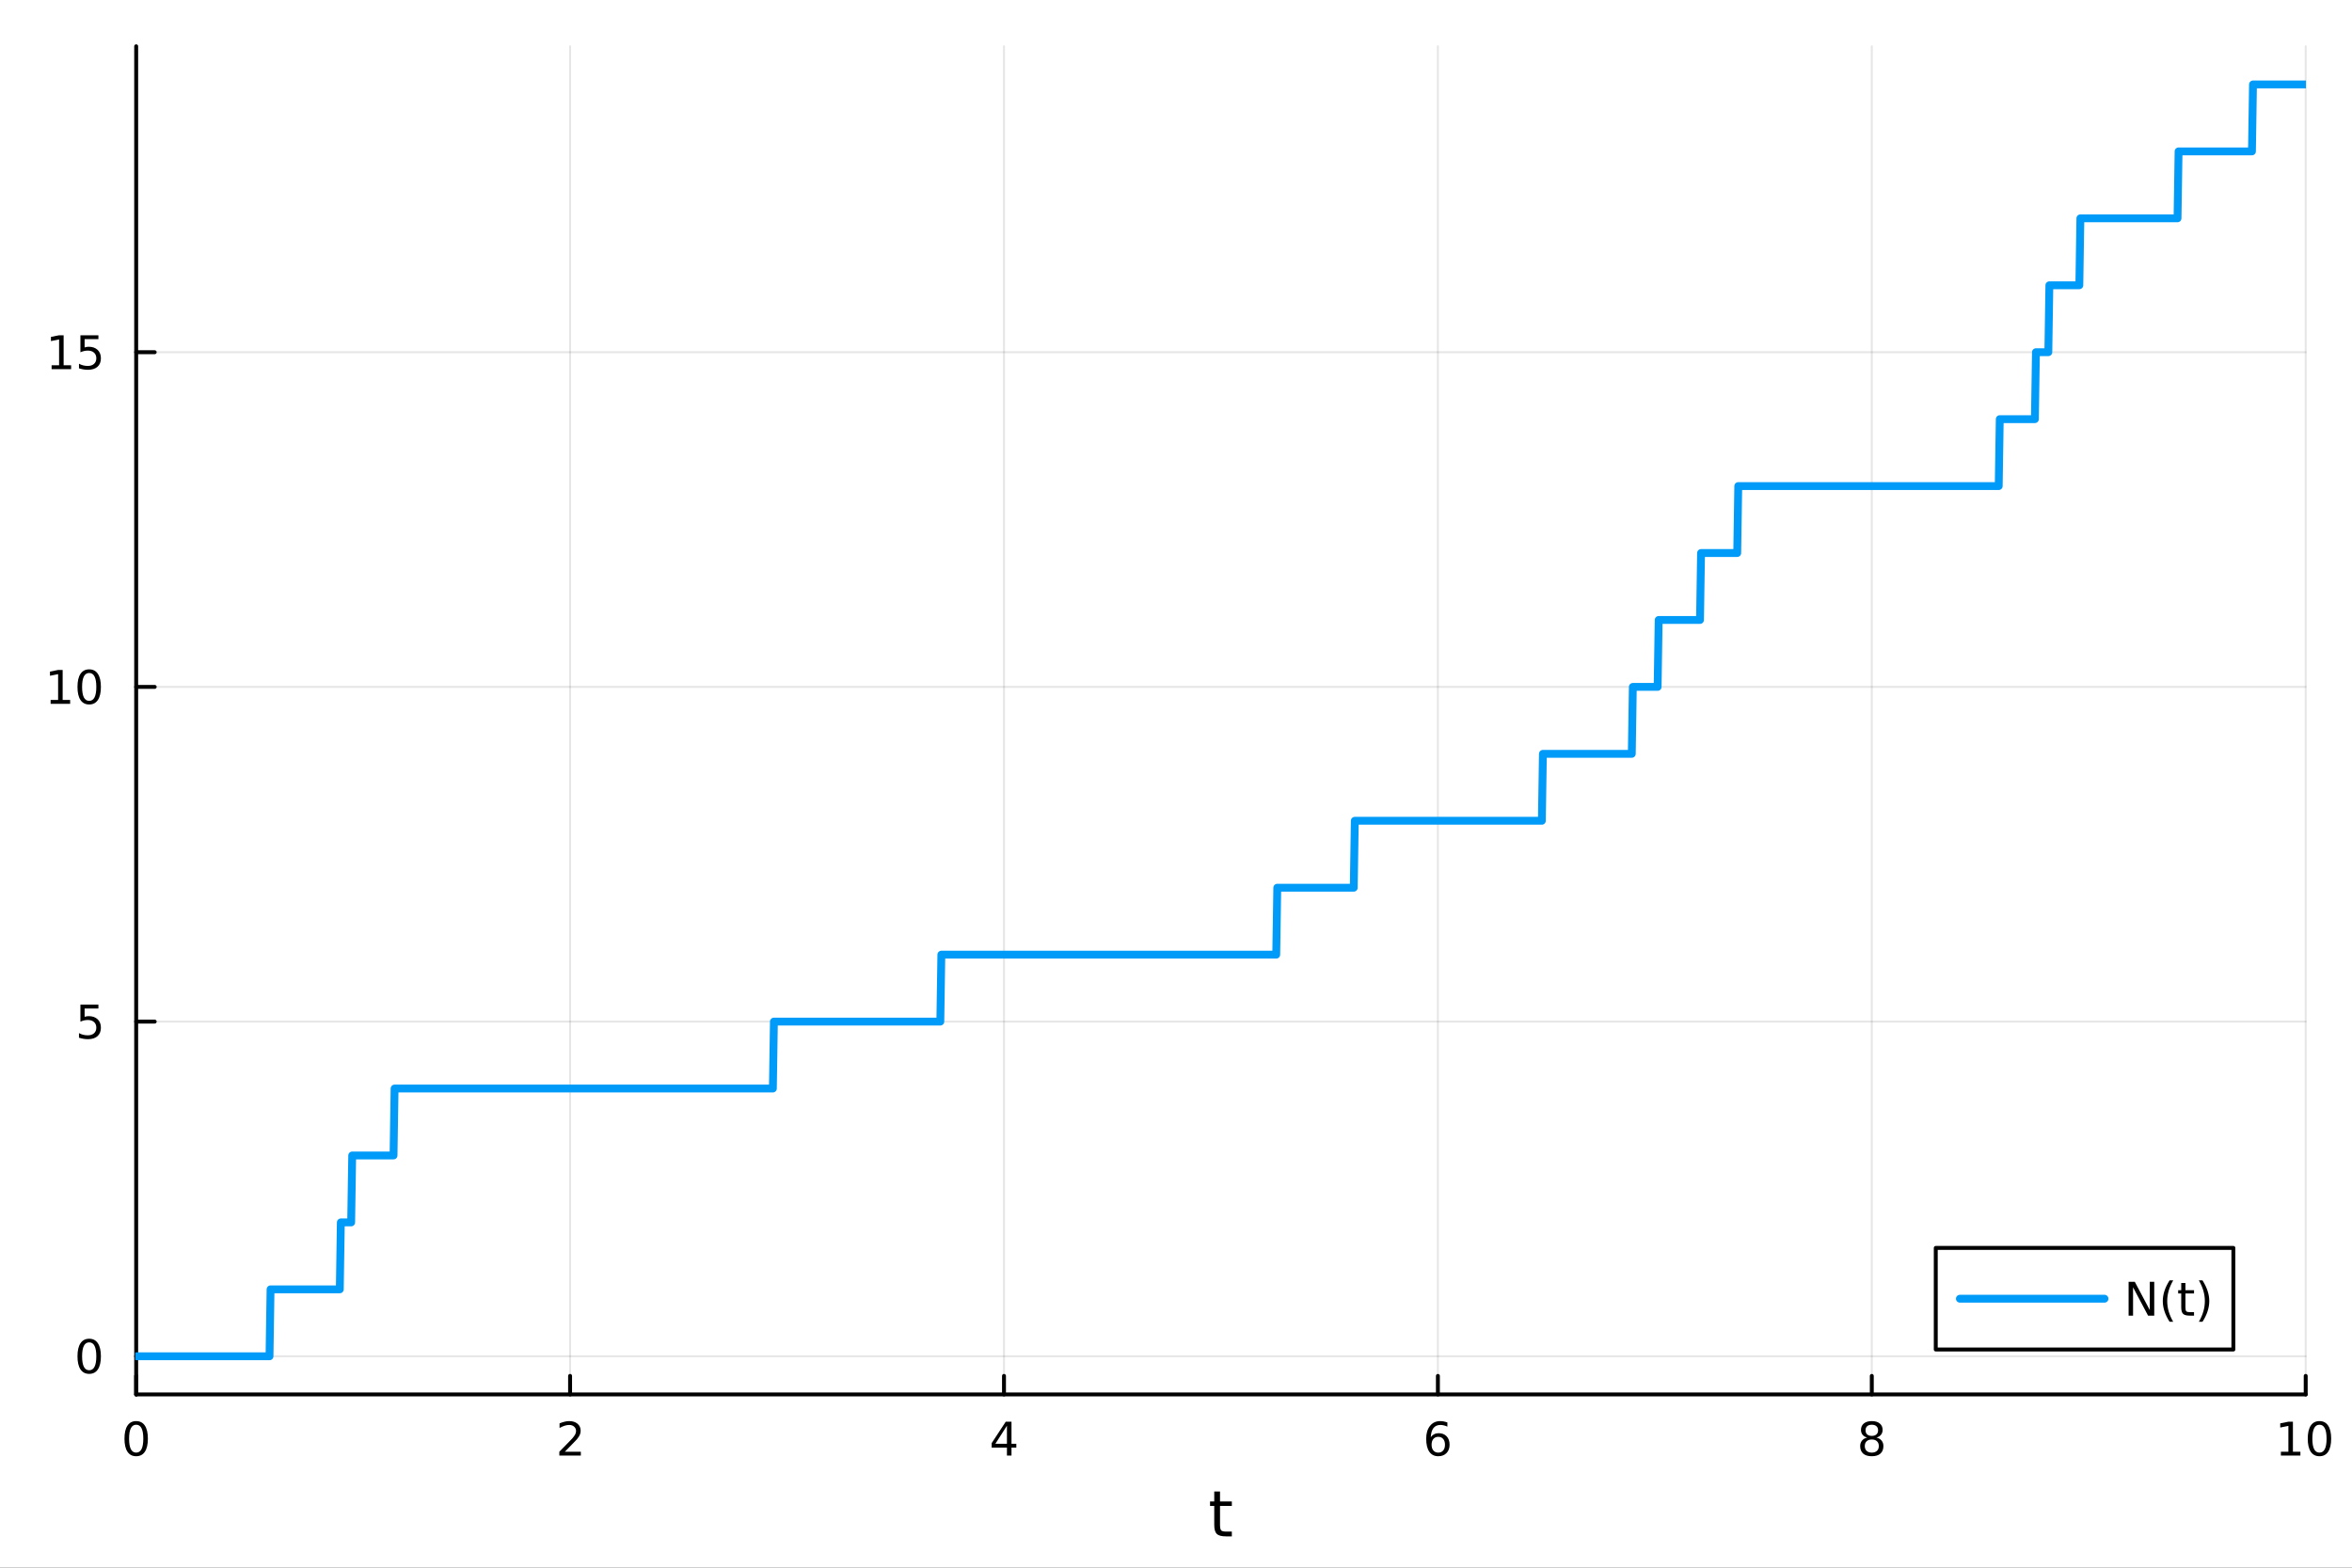 <?xml version="1.0" encoding="utf-8"?>
<svg xmlns="http://www.w3.org/2000/svg" xmlns:xlink="http://www.w3.org/1999/xlink" width="600" height="400" viewBox="0 0 2400 1600">
<rect x="0" y="0" width="2400" height="1600" fill="#333333" stroke="none"/>
<defs>
  <clipPath id="clip650">
    <rect x="0" y="0" width="2400" height="1600"/>
  </clipPath>
</defs>
<path clip-path="url(#clip650)" d="M0 1600 L2400 1600 L2400 0 L0 0  Z" fill="#ffffff" fill-rule="evenodd" fill-opacity="1"/>
<defs>
  <clipPath id="clip651">
    <rect x="480" y="0" width="1681" height="1600"/>
  </clipPath>
</defs>
<path clip-path="url(#clip650)" d="M138.959 1423.18 L2352.76 1423.18 L2352.76 47.244 L138.959 47.244  Z" fill="#ffffff" fill-rule="evenodd" fill-opacity="1"/>
<defs>
  <clipPath id="clip652">
    <rect x="138" y="47" width="2215" height="1377"/>
  </clipPath>
</defs>
<polyline clip-path="url(#clip652)" style="stroke:#000000; stroke-linecap:round; stroke-linejoin:round; stroke-width:2; stroke-opacity:0.1; fill:none" points="138.959,1423.18 138.959,47.244 "/>
<polyline clip-path="url(#clip652)" style="stroke:#000000; stroke-linecap:round; stroke-linejoin:round; stroke-width:2; stroke-opacity:0.1; fill:none" points="581.719,1423.18 581.719,47.244 "/>
<polyline clip-path="url(#clip652)" style="stroke:#000000; stroke-linecap:round; stroke-linejoin:round; stroke-width:2; stroke-opacity:0.1; fill:none" points="1024.48,1423.18 1024.48,47.244 "/>
<polyline clip-path="url(#clip652)" style="stroke:#000000; stroke-linecap:round; stroke-linejoin:round; stroke-width:2; stroke-opacity:0.1; fill:none" points="1467.24,1423.18 1467.24,47.244 "/>
<polyline clip-path="url(#clip652)" style="stroke:#000000; stroke-linecap:round; stroke-linejoin:round; stroke-width:2; stroke-opacity:0.1; fill:none" points="1910,1423.18 1910,47.244 "/>
<polyline clip-path="url(#clip652)" style="stroke:#000000; stroke-linecap:round; stroke-linejoin:round; stroke-width:2; stroke-opacity:0.1; fill:none" points="2352.76,1423.18 2352.76,47.244 "/>
<polyline clip-path="url(#clip652)" style="stroke:#000000; stroke-linecap:round; stroke-linejoin:round; stroke-width:2; stroke-opacity:0.1; fill:none" points="138.959,1384.24 2352.76,1384.24 "/>
<polyline clip-path="url(#clip652)" style="stroke:#000000; stroke-linecap:round; stroke-linejoin:round; stroke-width:2; stroke-opacity:0.1; fill:none" points="138.959,1042.65 2352.76,1042.65 "/>
<polyline clip-path="url(#clip652)" style="stroke:#000000; stroke-linecap:round; stroke-linejoin:round; stroke-width:2; stroke-opacity:0.1; fill:none" points="138.959,701.053 2352.76,701.053 "/>
<polyline clip-path="url(#clip652)" style="stroke:#000000; stroke-linecap:round; stroke-linejoin:round; stroke-width:2; stroke-opacity:0.1; fill:none" points="138.959,359.46 2352.76,359.46 "/>
<polyline clip-path="url(#clip650)" style="stroke:#000000; stroke-linecap:round; stroke-linejoin:round; stroke-width:4; stroke-opacity:1; fill:none" points="138.959,1423.18 2352.76,1423.18 "/>
<polyline clip-path="url(#clip650)" style="stroke:#000000; stroke-linecap:round; stroke-linejoin:round; stroke-width:4; stroke-opacity:1; fill:none" points="138.959,1423.18 138.959,1404.28 "/>
<polyline clip-path="url(#clip650)" style="stroke:#000000; stroke-linecap:round; stroke-linejoin:round; stroke-width:4; stroke-opacity:1; fill:none" points="581.719,1423.18 581.719,1404.28 "/>
<polyline clip-path="url(#clip650)" style="stroke:#000000; stroke-linecap:round; stroke-linejoin:round; stroke-width:4; stroke-opacity:1; fill:none" points="1024.48,1423.18 1024.48,1404.28 "/>
<polyline clip-path="url(#clip650)" style="stroke:#000000; stroke-linecap:round; stroke-linejoin:round; stroke-width:4; stroke-opacity:1; fill:none" points="1467.24,1423.18 1467.24,1404.28 "/>
<polyline clip-path="url(#clip650)" style="stroke:#000000; stroke-linecap:round; stroke-linejoin:round; stroke-width:4; stroke-opacity:1; fill:none" points="1910,1423.18 1910,1404.28 "/>
<polyline clip-path="url(#clip650)" style="stroke:#000000; stroke-linecap:round; stroke-linejoin:round; stroke-width:4; stroke-opacity:1; fill:none" points="2352.76,1423.18 2352.76,1404.28 "/>
<path clip-path="url(#clip650)" d="M138.959 1454.1 Q135.348 1454.1 133.52 1457.66 Q131.714 1461.2 131.714 1468.33 Q131.714 1475.44 133.52 1479.01 Q135.348 1482.55 138.959 1482.55 Q142.594 1482.55 144.399 1479.01 Q146.228 1475.44 146.228 1468.33 Q146.228 1461.2 144.399 1457.66 Q142.594 1454.1 138.959 1454.1 M138.959 1450.39 Q144.77 1450.39 147.825 1455 Q150.904 1459.58 150.904 1468.33 Q150.904 1477.06 147.825 1481.67 Q144.77 1486.25 138.959 1486.25 Q133.149 1486.25 130.071 1481.67 Q127.015 1477.06 127.015 1468.33 Q127.015 1459.58 130.071 1455 Q133.149 1450.39 138.959 1450.39 Z" fill="#000000" fill-rule="nonzero" fill-opacity="1" /><path clip-path="url(#clip650)" d="M576.372 1481.64 L592.691 1481.64 L592.691 1485.58 L570.747 1485.58 L570.747 1481.64 Q573.409 1478.89 577.992 1474.26 Q582.598 1469.61 583.779 1468.27 Q586.024 1465.74 586.904 1464.01 Q587.807 1462.25 587.807 1460.56 Q587.807 1457.8 585.862 1456.07 Q583.941 1454.33 580.839 1454.33 Q578.64 1454.33 576.186 1455.09 Q573.756 1455.86 570.978 1457.41 L570.978 1452.69 Q573.802 1451.55 576.256 1450.97 Q578.709 1450.39 580.747 1450.39 Q586.117 1450.39 589.311 1453.08 Q592.506 1455.77 592.506 1460.26 Q592.506 1462.39 591.696 1464.31 Q590.908 1466.2 588.802 1468.8 Q588.223 1469.47 585.121 1472.69 Q582.02 1475.88 576.372 1481.64 Z" fill="#000000" fill-rule="nonzero" fill-opacity="1" /><path clip-path="url(#clip650)" d="M1027.49 1455.09 L1015.68 1473.54 L1027.49 1473.54 L1027.49 1455.09 M1026.26 1451.02 L1032.14 1451.02 L1032.14 1473.54 L1037.07 1473.54 L1037.07 1477.43 L1032.14 1477.43 L1032.14 1485.58 L1027.49 1485.58 L1027.49 1477.43 L1011.89 1477.43 L1011.89 1472.92 L1026.26 1451.02 Z" fill="#000000" fill-rule="nonzero" fill-opacity="1" /><path clip-path="url(#clip650)" d="M1467.64 1466.44 Q1464.49 1466.44 1462.64 1468.59 Q1460.81 1470.74 1460.81 1474.49 Q1460.81 1478.22 1462.64 1480.39 Q1464.49 1482.55 1467.64 1482.55 Q1470.79 1482.55 1472.62 1480.39 Q1474.47 1478.22 1474.47 1474.49 Q1474.47 1470.74 1472.62 1468.59 Q1470.79 1466.44 1467.64 1466.44 M1476.92 1451.78 L1476.92 1456.04 Q1475.17 1455.21 1473.36 1454.77 Q1471.58 1454.33 1469.82 1454.33 Q1465.19 1454.33 1462.74 1457.45 Q1460.3 1460.58 1459.96 1466.9 Q1461.32 1464.89 1463.38 1463.82 Q1465.44 1462.73 1467.92 1462.73 Q1473.13 1462.73 1476.14 1465.9 Q1479.17 1469.05 1479.17 1474.49 Q1479.17 1479.82 1476.02 1483.03 Q1472.87 1486.25 1467.64 1486.25 Q1461.65 1486.25 1458.48 1481.67 Q1455.3 1477.06 1455.3 1468.33 Q1455.3 1460.14 1459.19 1455.28 Q1463.08 1450.39 1469.63 1450.39 Q1471.39 1450.39 1473.17 1450.74 Q1474.98 1451.09 1476.92 1451.78 Z" fill="#000000" fill-rule="nonzero" fill-opacity="1" /><path clip-path="url(#clip650)" d="M1910 1469.17 Q1906.66 1469.17 1904.74 1470.95 Q1902.84 1472.73 1902.84 1475.86 Q1902.84 1478.98 1904.74 1480.77 Q1906.66 1482.55 1910 1482.55 Q1913.33 1482.55 1915.25 1480.77 Q1917.17 1478.96 1917.17 1475.86 Q1917.17 1472.73 1915.25 1470.95 Q1913.35 1469.17 1910 1469.17 M1905.32 1467.18 Q1902.31 1466.44 1900.62 1464.38 Q1898.96 1462.32 1898.96 1459.35 Q1898.96 1455.21 1901.89 1452.8 Q1904.86 1450.39 1910 1450.39 Q1915.16 1450.39 1918.1 1452.8 Q1921.04 1455.21 1921.04 1459.35 Q1921.04 1462.32 1919.35 1464.38 Q1917.68 1466.44 1914.7 1467.18 Q1918.08 1467.96 1919.95 1470.26 Q1921.85 1472.55 1921.85 1475.86 Q1921.85 1480.88 1918.77 1483.57 Q1915.71 1486.25 1910 1486.25 Q1904.28 1486.25 1901.2 1483.57 Q1898.14 1480.88 1898.14 1475.86 Q1898.14 1472.55 1900.04 1470.26 Q1901.94 1467.96 1905.32 1467.18 M1903.61 1459.79 Q1903.61 1462.48 1905.27 1463.98 Q1906.96 1465.49 1910 1465.49 Q1913.01 1465.49 1914.7 1463.98 Q1916.41 1462.48 1916.41 1459.79 Q1916.41 1457.11 1914.7 1455.6 Q1913.01 1454.1 1910 1454.1 Q1906.96 1454.1 1905.27 1455.6 Q1903.61 1457.11 1903.61 1459.79 Z" fill="#000000" fill-rule="nonzero" fill-opacity="1" /><path clip-path="url(#clip650)" d="M2327.44 1481.64 L2335.08 1481.64 L2335.08 1455.28 L2326.77 1456.95 L2326.77 1452.69 L2335.04 1451.02 L2339.71 1451.02 L2339.71 1481.64 L2347.35 1481.64 L2347.35 1485.58 L2327.44 1485.58 L2327.44 1481.64 Z" fill="#000000" fill-rule="nonzero" fill-opacity="1" /><path clip-path="url(#clip650)" d="M2366.8 1454.1 Q2363.18 1454.1 2361.36 1457.66 Q2359.55 1461.2 2359.55 1468.33 Q2359.55 1475.44 2361.36 1479.01 Q2363.18 1482.55 2366.8 1482.55 Q2370.43 1482.55 2372.23 1479.01 Q2374.06 1475.44 2374.06 1468.33 Q2374.06 1461.2 2372.23 1457.66 Q2370.43 1454.1 2366.8 1454.1 M2366.8 1450.39 Q2372.61 1450.39 2375.66 1455 Q2378.74 1459.58 2378.74 1468.33 Q2378.74 1477.06 2375.66 1481.67 Q2372.61 1486.25 2366.8 1486.25 Q2360.99 1486.25 2357.91 1481.67 Q2354.85 1477.06 2354.85 1468.33 Q2354.85 1459.58 2357.91 1455 Q2360.99 1450.39 2366.8 1450.39 Z" fill="#000000" fill-rule="nonzero" fill-opacity="1" /><path clip-path="url(#clip650)" d="M1244.92 1522.27 L1244.92 1532.4 L1256.98 1532.4 L1256.98 1536.95 L1244.92 1536.95 L1244.92 1556.3 Q1244.92 1560.66 1246.1 1561.9 Q1247.31 1563.14 1250.97 1563.14 L1256.98 1563.14 L1256.98 1568.04 L1250.97 1568.04 Q1244.19 1568.04 1241.61 1565.53 Q1239.03 1562.98 1239.03 1556.3 L1239.03 1536.95 L1234.73 1536.95 L1234.73 1532.4 L1239.03 1532.4 L1239.03 1522.27 L1244.92 1522.27 Z" fill="#000000" fill-rule="nonzero" fill-opacity="1" /><polyline clip-path="url(#clip650)" style="stroke:#000000; stroke-linecap:round; stroke-linejoin:round; stroke-width:4; stroke-opacity:1; fill:none" points="138.959,1423.18 138.959,47.244 "/>
<polyline clip-path="url(#clip650)" style="stroke:#000000; stroke-linecap:round; stroke-linejoin:round; stroke-width:4; stroke-opacity:1; fill:none" points="138.959,1384.24 157.857,1384.24 "/>
<polyline clip-path="url(#clip650)" style="stroke:#000000; stroke-linecap:round; stroke-linejoin:round; stroke-width:4; stroke-opacity:1; fill:none" points="138.959,1042.65 157.857,1042.65 "/>
<polyline clip-path="url(#clip650)" style="stroke:#000000; stroke-linecap:round; stroke-linejoin:round; stroke-width:4; stroke-opacity:1; fill:none" points="138.959,701.053 157.857,701.053 "/>
<polyline clip-path="url(#clip650)" style="stroke:#000000; stroke-linecap:round; stroke-linejoin:round; stroke-width:4; stroke-opacity:1; fill:none" points="138.959,359.46 157.857,359.46 "/>
<path clip-path="url(#clip650)" d="M91.015 1370.04 Q87.404 1370.04 85.575 1373.6 Q83.77 1377.14 83.77 1384.27 Q83.77 1391.38 85.575 1394.94 Q87.404 1398.49 91.015 1398.49 Q94.649 1398.49 96.455 1394.94 Q98.284 1391.38 98.284 1384.27 Q98.284 1377.14 96.455 1373.6 Q94.649 1370.04 91.015 1370.04 M91.015 1366.33 Q96.825 1366.33 99.881 1370.94 Q102.959 1375.52 102.959 1384.27 Q102.959 1393 99.881 1397.61 Q96.825 1402.19 91.015 1402.19 Q85.205 1402.19 82.126 1397.61 Q79.071 1393 79.071 1384.27 Q79.071 1375.52 82.126 1370.94 Q85.205 1366.33 91.015 1366.33 Z" fill="#000000" fill-rule="nonzero" fill-opacity="1" /><path clip-path="url(#clip650)" d="M82.057 1025.37 L100.413 1025.37 L100.413 1029.3 L86.339 1029.3 L86.339 1037.77 Q87.358 1037.43 88.376 1037.26 Q89.395 1037.08 90.413 1037.08 Q96.2 1037.08 99.58 1040.25 Q102.959 1043.42 102.959 1048.84 Q102.959 1054.42 99.487 1057.52 Q96.015 1060.6 89.696 1060.6 Q87.52 1060.6 85.251 1060.23 Q83.006 1059.86 80.598 1059.12 L80.598 1054.42 Q82.682 1055.55 84.904 1056.11 Q87.126 1056.66 89.603 1056.66 Q93.608 1056.66 95.946 1054.56 Q98.284 1052.45 98.284 1048.84 Q98.284 1045.23 95.946 1043.12 Q93.608 1041.01 89.603 1041.01 Q87.728 1041.01 85.853 1041.43 Q84.001 1041.85 82.057 1042.73 L82.057 1025.37 Z" fill="#000000" fill-rule="nonzero" fill-opacity="1" /><path clip-path="url(#clip650)" d="M51.663 714.398 L59.302 714.398 L59.302 688.032 L50.992 689.699 L50.992 685.439 L59.256 683.773 L63.932 683.773 L63.932 714.398 L71.571 714.398 L71.571 718.333 L51.663 718.333 L51.663 714.398 Z" fill="#000000" fill-rule="nonzero" fill-opacity="1" /><path clip-path="url(#clip650)" d="M91.015 686.851 Q87.404 686.851 85.575 690.416 Q83.77 693.958 83.77 701.087 Q83.77 708.194 85.575 711.759 Q87.404 715.3 91.015 715.3 Q94.649 715.3 96.455 711.759 Q98.284 708.194 98.284 701.087 Q98.284 693.958 96.455 690.416 Q94.649 686.851 91.015 686.851 M91.015 683.148 Q96.825 683.148 99.881 687.754 Q102.959 692.337 102.959 701.087 Q102.959 709.814 99.881 714.421 Q96.825 719.004 91.015 719.004 Q85.205 719.004 82.126 714.421 Q79.071 709.814 79.071 701.087 Q79.071 692.337 82.126 687.754 Q85.205 683.148 91.015 683.148 Z" fill="#000000" fill-rule="nonzero" fill-opacity="1" /><path clip-path="url(#clip650)" d="M52.659 372.805 L60.298 372.805 L60.298 346.439 L51.987 348.106 L51.987 343.847 L60.251 342.18 L64.927 342.18 L64.927 372.805 L72.566 372.805 L72.566 376.74 L52.659 376.74 L52.659 372.805 Z" fill="#000000" fill-rule="nonzero" fill-opacity="1" /><path clip-path="url(#clip650)" d="M82.057 342.18 L100.413 342.18 L100.413 346.115 L86.339 346.115 L86.339 354.587 Q87.358 354.24 88.376 354.078 Q89.395 353.893 90.413 353.893 Q96.2 353.893 99.58 357.064 Q102.959 360.235 102.959 365.652 Q102.959 371.231 99.487 374.333 Q96.015 377.411 89.696 377.411 Q87.52 377.411 85.251 377.041 Q83.006 376.67 80.598 375.93 L80.598 371.231 Q82.682 372.365 84.904 372.92 Q87.126 373.476 89.603 373.476 Q93.608 373.476 95.946 371.37 Q98.284 369.263 98.284 365.652 Q98.284 362.041 95.946 359.934 Q93.608 357.828 89.603 357.828 Q87.728 357.828 85.853 358.245 Q84.001 358.661 82.057 359.541 L82.057 342.18 Z" fill="#000000" fill-rule="nonzero" fill-opacity="1" /><polyline clip-path="url(#clip652)" style="stroke:#009af9; stroke-linecap:round; stroke-linejoin:round; stroke-width:8; stroke-opacity:1; fill:none" points="138.959,1384.24 140.014,1384.24 141.069,1384.24 142.124,1384.24 143.178,1384.24 144.233,1384.24 145.288,1384.24 146.342,1384.24 147.397,1384.24 148.452,1384.24 149.506,1384.24 150.561,1384.24 151.616,1384.24 152.67,1384.24 153.725,1384.24 154.78,1384.24 155.834,1384.24 156.889,1384.24 157.944,1384.24 158.999,1384.24 160.053,1384.24 161.108,1384.24 162.163,1384.24 163.217,1384.24 164.272,1384.24 165.327,1384.24 166.381,1384.24 167.436,1384.24 168.491,1384.24 169.545,1384.24 170.6,1384.24 171.655,1384.24 172.71,1384.24 173.764,1384.24 174.819,1384.24 175.874,1384.24 176.928,1384.24 177.983,1384.24 179.038,1384.24 180.092,1384.24 181.147,1384.24 182.202,1384.24 183.256,1384.24 184.311,1384.24 185.366,1384.24 186.421,1384.24 187.475,1384.24 188.53,1384.24 189.585,1384.24 190.639,1384.24 191.694,1384.24 192.749,1384.24 193.803,1384.24 194.858,1384.24 195.913,1384.24 196.967,1384.24 198.022,1384.24 199.077,1384.24 200.132,1384.24 201.186,1384.24 202.241,1384.24 203.296,1384.24 204.35,1384.24 205.405,1384.24 206.46,1384.24 207.514,1384.24 208.569,1384.24 209.624,1384.24 210.678,1384.24 211.733,1384.24 212.788,1384.24 213.843,1384.24 214.897,1384.24 215.952,1384.24 217.007,1384.24 218.061,1384.24 219.116,1384.24 220.171,1384.24 221.225,1384.24 222.28,1384.24 223.335,1384.24 224.389,1384.24 225.444,1384.24 226.499,1384.24 227.553,1384.24 228.608,1384.24 229.663,1384.24 230.718,1384.24 231.772,1384.24 232.827,1384.24 233.882,1384.24 234.936,1384.24 235.991,1384.24 237.046,1384.24 238.1,1384.24 239.155,1384.24 240.21,1384.24 241.264,1384.24 242.319,1384.24 243.374,1384.24 244.429,1384.24 245.483,1384.24 246.538,1384.24 247.593,1384.24 248.647,1384.24 249.702,1384.24 250.757,1384.24 251.811,1384.24 252.866,1384.24 253.921,1384.24 254.975,1384.24 256.03,1384.24 257.085,1384.24 258.14,1384.24 259.194,1384.24 260.249,1384.24 261.304,1384.24 262.358,1384.24 263.413,1384.24 264.468,1384.24 265.522,1384.24 266.577,1384.24 267.632,1384.24 268.686,1384.24 269.741,1384.24 270.796,1384.24 271.851,1384.24 272.905,1384.24 273.96,1384.24 275.015,1384.24 276.069,1315.92 277.124,1315.92 278.179,1315.92 279.233,1315.92 280.288,1315.92 281.343,1315.92 282.397,1315.92 283.452,1315.92 284.507,1315.92 285.561,1315.92 286.616,1315.92 287.671,1315.92 288.726,1315.92 289.78,1315.92 290.835,1315.92 291.89,1315.92 292.944,1315.92 293.999,1315.92 295.054,1315.92 296.108,1315.92 297.163,1315.92 298.218,1315.92 299.272,1315.92 300.327,1315.92 301.382,1315.92 302.437,1315.92 303.491,1315.92 304.546,1315.92 305.601,1315.92 306.655,1315.92 307.71,1315.92 308.765,1315.92 309.819,1315.92 310.874,1315.92 311.929,1315.92 312.983,1315.92 314.038,1315.92 315.093,1315.92 316.148,1315.92 317.202,1315.92 318.257,1315.92 319.312,1315.92 320.366,1315.92 321.421,1315.92 322.476,1315.92 323.53,1315.92 324.585,1315.92 325.64,1315.92 326.694,1315.92 327.749,1315.92 328.804,1315.92 329.859,1315.92 330.913,1315.92 331.968,1315.92 333.023,1315.92 334.077,1315.92 335.132,1315.92 336.187,1315.92 337.241,1315.92 338.296,1315.92 339.351,1315.92 340.405,1315.92 341.46,1315.92 342.515,1315.92 343.569,1315.92 344.624,1315.92 345.679,1315.92 346.734,1315.92 347.788,1247.6 348.843,1247.6 349.898,1247.6 350.952,1247.6 352.007,1247.6 353.062,1247.6 354.116,1247.6 355.171,1247.6 356.226,1247.6 357.28,1247.6 358.335,1247.6 359.39,1179.28 360.445,1179.28 361.499,1179.28 362.554,1179.28 363.609,1179.28 364.663,1179.28 365.718,1179.28 366.773,1179.28 367.827,1179.28 368.882,1179.28 369.937,1179.28 370.991,1179.28 372.046,1179.28 373.101,1179.28 374.156,1179.28 375.21,1179.28 376.265,1179.28 377.32,1179.28 378.374,1179.28 379.429,1179.28 380.484,1179.28 381.538,1179.28 382.593,1179.28 383.648,1179.28 384.702,1179.28 385.757,1179.28 386.812,1179.28 387.867,1179.28 388.921,1179.28 389.976,1179.28 391.031,1179.28 392.085,1179.28 393.14,1179.28 394.195,1179.28 395.249,1179.28 396.304,1179.28 397.359,1179.28 398.413,1179.28 399.468,1179.28 400.523,1179.28 401.578,1179.28 402.632,1110.96 403.687,1110.96 404.742,1110.96 405.796,1110.96 406.851,1110.96 407.906,1110.96 408.96,1110.96 410.015,1110.96 411.07,1110.96 412.124,1110.96 413.179,1110.96 414.234,1110.96 415.288,1110.96 416.343,1110.96 417.398,1110.96 418.453,1110.96 419.507,1110.96 420.562,1110.96 421.617,1110.96 422.671,1110.96 423.726,1110.96 424.781,1110.96 425.835,1110.96 426.89,1110.96 427.945,1110.96 428.999,1110.96 430.054,1110.96 431.109,1110.96 432.164,1110.96 433.218,1110.96 434.273,1110.96 435.328,1110.96 436.382,1110.96 437.437,1110.96 438.492,1110.96 439.546,1110.96 440.601,1110.96 441.656,1110.96 442.71,1110.96 443.765,1110.96 444.82,1110.96 445.875,1110.96 446.929,1110.96 447.984,1110.96 449.039,1110.96 450.093,1110.96 451.148,1110.96 452.203,1110.96 453.257,1110.96 454.312,1110.96 455.367,1110.96 456.421,1110.96 457.476,1110.96 458.531,1110.96 459.586,1110.96 460.64,1110.96 461.695,1110.96 462.75,1110.96 463.804,1110.96 464.859,1110.96 465.914,1110.96 466.968,1110.96 468.023,1110.96 469.078,1110.96 470.132,1110.96 471.187,1110.96 472.242,1110.96 473.296,1110.96 474.351,1110.96 475.406,1110.96 476.461,1110.96 477.515,1110.96 478.57,1110.96 479.625,1110.96 480.679,1110.96 481.734,1110.96 482.789,1110.96 483.843,1110.96 484.898,1110.96 485.953,1110.96 487.007,1110.96 488.062,1110.96 489.117,1110.96 490.172,1110.96 491.226,1110.96 492.281,1110.96 493.336,1110.96 494.39,1110.96 495.445,1110.96 496.5,1110.96 497.554,1110.96 498.609,1110.96 499.664,1110.96 500.718,1110.96 501.773,1110.96 502.828,1110.96 503.883,1110.96 504.937,1110.96 505.992,1110.96 507.047,1110.96 508.101,1110.96 509.156,1110.96 510.211,1110.96 511.265,1110.96 512.32,1110.96 513.375,1110.96 514.429,1110.96 515.484,1110.96 516.539,1110.96 517.594,1110.96 518.648,1110.96 519.703,1110.96 520.758,1110.96 521.812,1110.96 522.867,1110.96 523.922,1110.96 524.976,1110.96 526.031,1110.96 527.086,1110.96 528.14,1110.96 529.195,1110.96 530.25,1110.96 531.305,1110.96 532.359,1110.96 533.414,1110.96 534.469,1110.96 535.523,1110.96 536.578,1110.96 537.633,1110.96 538.687,1110.96 539.742,1110.96 540.797,1110.96 541.851,1110.96 542.906,1110.96 543.961,1110.96 545.015,1110.96 546.07,1110.96 547.125,1110.96 548.18,1110.96 549.234,1110.96 550.289,1110.96 551.344,1110.96 552.398,1110.96 553.453,1110.96 554.508,1110.96 555.562,1110.96 556.617,1110.96 557.672,1110.96 558.726,1110.96 559.781,1110.96 560.836,1110.96 561.891,1110.96 562.945,1110.96 564,1110.96 565.055,1110.96 566.109,1110.96 567.164,1110.96 568.219,1110.96 569.273,1110.96 570.328,1110.96 571.383,1110.96 572.437,1110.96 573.492,1110.96 574.547,1110.96 575.602,1110.96 576.656,1110.96 577.711,1110.96 578.766,1110.96 579.82,1110.96 580.875,1110.96 581.93,1110.96 582.984,1110.96 584.039,1110.96 585.094,1110.96 586.148,1110.96 587.203,1110.96 588.258,1110.96 589.313,1110.96 590.367,1110.96 591.422,1110.96 592.477,1110.96 593.531,1110.96 594.586,1110.96 595.641,1110.96 596.695,1110.96 597.75,1110.96 598.805,1110.96 599.859,1110.96 600.914,1110.96 601.969,1110.96 603.023,1110.96 604.078,1110.96 605.133,1110.96 606.188,1110.96 607.242,1110.96 608.297,1110.96 609.352,1110.96 610.406,1110.96 611.461,1110.96 612.516,1110.96 613.57,1110.96 614.625,1110.96 615.68,1110.96 616.734,1110.96 617.789,1110.96 618.844,1110.96 619.899,1110.96 620.953,1110.96 622.008,1110.96 623.063,1110.96 624.117,1110.96 625.172,1110.96 626.227,1110.96 627.281,1110.96 628.336,1110.96 629.391,1110.96 630.445,1110.96 631.5,1110.96 632.555,1110.96 633.61,1110.96 634.664,1110.96 635.719,1110.96 636.774,1110.96 637.828,1110.96 638.883,1110.96 639.938,1110.96 640.992,1110.96 642.047,1110.96 643.102,1110.96 644.156,1110.96 645.211,1110.96 646.266,1110.96 647.321,1110.96 648.375,1110.96 649.43,1110.96 650.485,1110.96 651.539,1110.96 652.594,1110.96 653.649,1110.96 654.703,1110.96 655.758,1110.96 656.813,1110.96 657.867,1110.96 658.922,1110.96 659.977,1110.96 661.031,1110.96 662.086,1110.96 663.141,1110.96 664.196,1110.96 665.25,1110.96 666.305,1110.96 667.36,1110.96 668.414,1110.96 669.469,1110.96 670.524,1110.96 671.578,1110.96 672.633,1110.96 673.688,1110.96 674.742,1110.96 675.797,1110.96 676.852,1110.96 677.907,1110.96 678.961,1110.96 680.016,1110.96 681.071,1110.96 682.125,1110.96 683.18,1110.96 684.235,1110.96 685.289,1110.96 686.344,1110.96 687.399,1110.96 688.453,1110.96 689.508,1110.96 690.563,1110.96 691.618,1110.96 692.672,1110.96 693.727,1110.96 694.782,1110.96 695.836,1110.96 696.891,1110.96 697.946,1110.96 699,1110.96 700.055,1110.96 701.11,1110.96 702.164,1110.96 703.219,1110.96 704.274,1110.96 705.329,1110.96 706.383,1110.96 707.438,1110.96 708.493,1110.96 709.547,1110.96 710.602,1110.96 711.657,1110.96 712.711,1110.96 713.766,1110.96 714.821,1110.96 715.875,1110.96 716.93,1110.96 717.985,1110.96 719.04,1110.96 720.094,1110.96 721.149,1110.96 722.204,1110.96 723.258,1110.96 724.313,1110.96 725.368,1110.96 726.422,1110.96 727.477,1110.96 728.532,1110.96 729.586,1110.96 730.641,1110.96 731.696,1110.96 732.75,1110.96 733.805,1110.96 734.86,1110.96 735.915,1110.96 736.969,1110.96 738.024,1110.96 739.079,1110.96 740.133,1110.96 741.188,1110.96 742.243,1110.96 743.297,1110.96 744.352,1110.96 745.407,1110.96 746.461,1110.96 747.516,1110.96 748.571,1110.96 749.626,1110.96 750.68,1110.96 751.735,1110.96 752.79,1110.96 753.844,1110.96 754.899,1110.96 755.954,1110.96 757.008,1110.96 758.063,1110.96 759.118,1110.96 760.172,1110.96 761.227,1110.96 762.282,1110.96 763.337,1110.96 764.391,1110.96 765.446,1110.96 766.501,1110.96 767.555,1110.96 768.61,1110.96 769.665,1110.96 770.719,1110.96 771.774,1110.96 772.829,1110.96 773.883,1110.96 774.938,1110.96 775.993,1110.96 777.048,1110.96 778.102,1110.96 779.157,1110.96 780.212,1110.96 781.266,1110.96 782.321,1110.96 783.376,1110.96 784.43,1110.96 785.485,1110.96 786.54,1110.96 787.594,1110.96 788.649,1110.96 789.704,1042.65 790.758,1042.65 791.813,1042.65 792.868,1042.65 793.923,1042.65 794.977,1042.65 796.032,1042.65 797.087,1042.65 798.141,1042.65 799.196,1042.65 800.251,1042.65 801.305,1042.65 802.36,1042.65 803.415,1042.65 804.469,1042.65 805.524,1042.65 806.579,1042.65 807.634,1042.65 808.688,1042.65 809.743,1042.65 810.798,1042.65 811.852,1042.65 812.907,1042.65 813.962,1042.65 815.016,1042.65 816.071,1042.65 817.126,1042.65 818.18,1042.65 819.235,1042.65 820.29,1042.65 821.345,1042.65 822.399,1042.65 823.454,1042.65 824.509,1042.65 825.563,1042.65 826.618,1042.65 827.673,1042.65 828.727,1042.65 829.782,1042.65 830.837,1042.65 831.891,1042.65 832.946,1042.65 834.001,1042.65 835.056,1042.65 836.11,1042.65 837.165,1042.65 838.22,1042.65 839.274,1042.65 840.329,1042.65 841.384,1042.65 842.438,1042.65 843.493,1042.65 844.548,1042.65 845.602,1042.65 846.657,1042.65 847.712,1042.65 848.767,1042.65 849.821,1042.65 850.876,1042.65 851.931,1042.65 852.985,1042.65 854.04,1042.65 855.095,1042.65 856.149,1042.65 857.204,1042.65 858.259,1042.65 859.313,1042.65 860.368,1042.65 861.423,1042.65 862.477,1042.65 863.532,1042.65 864.587,1042.65 865.642,1042.65 866.696,1042.65 867.751,1042.65 868.806,1042.65 869.86,1042.65 870.915,1042.65 871.97,1042.65 873.024,1042.65 874.079,1042.65 875.134,1042.65 876.188,1042.65 877.243,1042.65 878.298,1042.65 879.353,1042.65 880.407,1042.65 881.462,1042.65 882.517,1042.65 883.571,1042.65 884.626,1042.65 885.681,1042.65 886.735,1042.65 887.79,1042.65 888.845,1042.65 889.899,1042.65 890.954,1042.65 892.009,1042.65 893.064,1042.65 894.118,1042.65 895.173,1042.65 896.228,1042.65 897.282,1042.65 898.337,1042.65 899.392,1042.65 900.446,1042.65 901.501,1042.65 902.556,1042.65 903.61,1042.65 904.665,1042.65 905.72,1042.65 906.775,1042.65 907.829,1042.65 908.884,1042.65 909.939,1042.65 910.993,1042.65 912.048,1042.65 913.103,1042.65 914.157,1042.65 915.212,1042.65 916.267,1042.65 917.321,1042.65 918.376,1042.65 919.431,1042.65 920.485,1042.65 921.54,1042.65 922.595,1042.65 923.65,1042.65 924.704,1042.65 925.759,1042.65 926.814,1042.65 927.868,1042.65 928.923,1042.65 929.978,1042.65 931.032,1042.65 932.087,1042.65 933.142,1042.65 934.196,1042.65 935.251,1042.65 936.306,1042.65 937.361,1042.65 938.415,1042.65 939.47,1042.65 940.525,1042.65 941.579,1042.65 942.634,1042.65 943.689,1042.65 944.743,1042.65 945.798,1042.65 946.853,1042.65 947.907,1042.65 948.962,1042.65 950.017,1042.65 951.072,1042.65 952.126,1042.65 953.181,1042.65 954.236,1042.65 955.29,1042.65 956.345,1042.65 957.4,1042.65 958.454,1042.65 959.509,1042.65 960.564,974.327 961.618,974.327 962.673,974.327 963.728,974.327 964.783,974.327 965.837,974.327 966.892,974.327 967.947,974.327 969.001,974.327 970.056,974.327 971.111,974.327 972.165,974.327 973.22,974.327 974.275,974.327 975.329,974.327 976.384,974.327 977.439,974.327 978.493,974.327 979.548,974.327 980.603,974.327 981.658,974.327 982.712,974.327 983.767,974.327 984.822,974.327 985.876,974.327 986.931,974.327 987.986,974.327 989.04,974.327 990.095,974.327 991.15,974.327 992.204,974.327 993.259,974.327 994.314,974.327 995.369,974.327 996.423,974.327 997.478,974.327 998.533,974.327 999.587,974.327 1000.64,974.327 1001.7,974.327 1002.75,974.327 1003.81,974.327 1004.86,974.327 1005.92,974.327 1006.97,974.327 1008.02,974.327 1009.08,974.327 1010.13,974.327 1011.19,974.327 1012.24,974.327 1013.3,974.327 1014.35,974.327 1015.41,974.327 1016.46,974.327 1017.52,974.327 1018.57,974.327 1019.63,974.327 1020.68,974.327 1021.74,974.327 1022.79,974.327 1023.85,974.327 1024.9,974.327 1025.95,974.327 1027.01,974.327 1028.06,974.327 1029.12,974.327 1030.17,974.327 1031.23,974.327 1032.28,974.327 1033.34,974.327 1034.39,974.327 1035.45,974.327 1036.5,974.327 1037.56,974.327 1038.61,974.327 1039.67,974.327 1040.72,974.327 1041.77,974.327 1042.83,974.327 1043.88,974.327 1044.94,974.327 1045.99,974.327 1047.05,974.327 1048.1,974.327 1049.16,974.327 1050.21,974.327 1051.27,974.327 1052.32,974.327 1053.38,974.327 1054.43,974.327 1055.49,974.327 1056.54,974.327 1057.6,974.327 1058.65,974.327 1059.7,974.327 1060.76,974.327 1061.81,974.327 1062.87,974.327 1063.92,974.327 1064.98,974.327 1066.03,974.327 1067.09,974.327 1068.14,974.327 1069.2,974.327 1070.25,974.327 1071.31,974.327 1072.36,974.327 1073.42,974.327 1074.47,974.327 1075.53,974.327 1076.58,974.327 1077.63,974.327 1078.69,974.327 1079.74,974.327 1080.8,974.327 1081.85,974.327 1082.91,974.327 1083.96,974.327 1085.02,974.327 1086.07,974.327 1087.13,974.327 1088.18,974.327 1089.24,974.327 1090.29,974.327 1091.35,974.327 1092.4,974.327 1093.45,974.327 1094.51,974.327 1095.56,974.327 1096.62,974.327 1097.67,974.327 1098.73,974.327 1099.78,974.327 1100.84,974.327 1101.89,974.327 1102.95,974.327 1104,974.327 1105.06,974.327 1106.11,974.327 1107.17,974.327 1108.22,974.327 1109.28,974.327 1110.33,974.327 1111.38,974.327 1112.44,974.327 1113.49,974.327 1114.55,974.327 1115.6,974.327 1116.66,974.327 1117.71,974.327 1118.77,974.327 1119.82,974.327 1120.88,974.327 1121.93,974.327 1122.99,974.327 1124.04,974.327 1125.1,974.327 1126.15,974.327 1127.2,974.327 1128.26,974.327 1129.31,974.327 1130.37,974.327 1131.42,974.327 1132.48,974.327 1133.53,974.327 1134.59,974.327 1135.64,974.327 1136.7,974.327 1137.75,974.327 1138.81,974.327 1139.86,974.327 1140.92,974.327 1141.97,974.327 1143.03,974.327 1144.08,974.327 1145.13,974.327 1146.19,974.327 1147.24,974.327 1148.3,974.327 1149.35,974.327 1150.41,974.327 1151.46,974.327 1152.52,974.327 1153.57,974.327 1154.63,974.327 1155.68,974.327 1156.74,974.327 1157.79,974.327 1158.85,974.327 1159.9,974.327 1160.96,974.327 1162.01,974.327 1163.06,974.327 1164.12,974.327 1165.17,974.327 1166.23,974.327 1167.28,974.327 1168.34,974.327 1169.39,974.327 1170.45,974.327 1171.5,974.327 1172.56,974.327 1173.61,974.327 1174.67,974.327 1175.72,974.327 1176.78,974.327 1177.83,974.327 1178.88,974.327 1179.94,974.327 1180.99,974.327 1182.05,974.327 1183.1,974.327 1184.16,974.327 1185.21,974.327 1186.27,974.327 1187.32,974.327 1188.38,974.327 1189.43,974.327 1190.49,974.327 1191.54,974.327 1192.6,974.327 1193.65,974.327 1194.71,974.327 1195.76,974.327 1196.81,974.327 1197.87,974.327 1198.92,974.327 1199.98,974.327 1201.03,974.327 1202.09,974.327 1203.14,974.327 1204.2,974.327 1205.25,974.327 1206.31,974.327 1207.36,974.327 1208.42,974.327 1209.47,974.327 1210.53,974.327 1211.58,974.327 1212.63,974.327 1213.69,974.327 1214.74,974.327 1215.8,974.327 1216.85,974.327 1217.91,974.327 1218.96,974.327 1220.02,974.327 1221.07,974.327 1222.13,974.327 1223.18,974.327 1224.24,974.327 1225.29,974.327 1226.35,974.327 1227.4,974.327 1228.46,974.327 1229.51,974.327 1230.56,974.327 1231.62,974.327 1232.67,974.327 1233.73,974.327 1234.78,974.327 1235.84,974.327 1236.89,974.327 1237.95,974.327 1239,974.327 1240.06,974.327 1241.11,974.327 1242.17,974.327 1243.22,974.327 1244.28,974.327 1245.33,974.327 1246.39,974.327 1247.44,974.327 1248.49,974.327 1249.55,974.327 1250.6,974.327 1251.66,974.327 1252.71,974.327 1253.77,974.327 1254.82,974.327 1255.88,974.327 1256.93,974.327 1257.99,974.327 1259.04,974.327 1260.1,974.327 1261.15,974.327 1262.21,974.327 1263.26,974.327 1264.31,974.327 1265.37,974.327 1266.42,974.327 1267.48,974.327 1268.53,974.327 1269.59,974.327 1270.64,974.327 1271.7,974.327 1272.75,974.327 1273.81,974.327 1274.86,974.327 1275.92,974.327 1276.97,974.327 1278.03,974.327 1279.08,974.327 1280.14,974.327 1281.19,974.327 1282.24,974.327 1283.3,974.327 1284.35,974.327 1285.41,974.327 1286.46,974.327 1287.52,974.327 1288.57,974.327 1289.63,974.327 1290.68,974.327 1291.74,974.327 1292.79,974.327 1293.85,974.327 1294.9,974.327 1295.96,974.327 1297.01,974.327 1298.06,974.327 1299.12,974.327 1300.17,974.327 1301.23,974.327 1302.28,974.327 1303.34,906.008 1304.39,906.008 1305.45,906.008 1306.5,906.008 1307.56,906.008 1308.61,906.008 1309.67,906.008 1310.72,906.008 1311.78,906.008 1312.83,906.008 1313.89,906.008 1314.94,906.008 1315.99,906.008 1317.05,906.008 1318.1,906.008 1319.16,906.008 1320.21,906.008 1321.27,906.008 1322.32,906.008 1323.38,906.008 1324.43,906.008 1325.49,906.008 1326.54,906.008 1327.6,906.008 1328.65,906.008 1329.71,906.008 1330.76,906.008 1331.81,906.008 1332.87,906.008 1333.92,906.008 1334.98,906.008 1336.03,906.008 1337.09,906.008 1338.14,906.008 1339.2,906.008 1340.25,906.008 1341.31,906.008 1342.36,906.008 1343.42,906.008 1344.47,906.008 1345.53,906.008 1346.58,906.008 1347.64,906.008 1348.69,906.008 1349.74,906.008 1350.8,906.008 1351.85,906.008 1352.91,906.008 1353.96,906.008 1355.02,906.008 1356.07,906.008 1357.13,906.008 1358.18,906.008 1359.24,906.008 1360.29,906.008 1361.35,906.008 1362.4,906.008 1363.46,906.008 1364.51,906.008 1365.57,906.008 1366.62,906.008 1367.67,906.008 1368.73,906.008 1369.78,906.008 1370.84,906.008 1371.89,906.008 1372.95,906.008 1374,906.008 1375.06,906.008 1376.11,906.008 1377.17,906.008 1378.22,906.008 1379.28,906.008 1380.33,906.008 1381.39,906.008 1382.44,837.69 1383.49,837.69 1384.55,837.69 1385.6,837.69 1386.66,837.69 1387.71,837.69 1388.77,837.69 1389.82,837.69 1390.88,837.69 1391.93,837.69 1392.99,837.69 1394.04,837.69 1395.1,837.69 1396.15,837.69 1397.21,837.69 1398.26,837.69 1399.32,837.69 1400.37,837.69 1401.42,837.69 1402.48,837.69 1403.53,837.69 1404.59,837.69 1405.64,837.69 1406.7,837.69 1407.75,837.69 1408.81,837.69 1409.86,837.69 1410.92,837.69 1411.97,837.69 1413.03,837.69 1414.08,837.69 1415.14,837.69 1416.19,837.69 1417.24,837.69 1418.3,837.69 1419.35,837.69 1420.41,837.69 1421.46,837.69 1422.52,837.69 1423.57,837.69 1424.63,837.69 1425.68,837.69 1426.74,837.69 1427.79,837.69 1428.85,837.69 1429.9,837.69 1430.96,837.69 1432.01,837.69 1433.07,837.69 1434.12,837.69 1435.17,837.69 1436.23,837.69 1437.28,837.69 1438.34,837.69 1439.39,837.69 1440.45,837.69 1441.5,837.69 1442.56,837.69 1443.61,837.69 1444.67,837.69 1445.72,837.69 1446.78,837.69 1447.83,837.69 1448.89,837.69 1449.94,837.69 1451,837.69 1452.05,837.69 1453.1,837.69 1454.16,837.69 1455.21,837.69 1456.27,837.69 1457.32,837.69 1458.38,837.69 1459.43,837.69 1460.49,837.69 1461.54,837.69 1462.6,837.69 1463.65,837.69 1464.71,837.69 1465.76,837.69 1466.82,837.69 1467.87,837.69 1468.92,837.69 1469.98,837.69 1471.03,837.69 1472.09,837.69 1473.14,837.69 1474.2,837.69 1475.25,837.69 1476.31,837.69 1477.36,837.69 1478.42,837.69 1479.47,837.69 1480.53,837.69 1481.58,837.69 1482.64,837.69 1483.69,837.69 1484.75,837.69 1485.8,837.69 1486.85,837.69 1487.91,837.69 1488.96,837.69 1490.02,837.69 1491.07,837.69 1492.13,837.69 1493.18,837.69 1494.24,837.69 1495.29,837.69 1496.35,837.69 1497.4,837.69 1498.46,837.69 1499.51,837.69 1500.57,837.69 1501.62,837.69 1502.67,837.69 1503.73,837.69 1504.78,837.69 1505.84,837.69 1506.89,837.69 1507.95,837.69 1509,837.69 1510.06,837.69 1511.11,837.69 1512.17,837.69 1513.22,837.69 1514.28,837.69 1515.33,837.69 1516.39,837.69 1517.44,837.69 1518.5,837.69 1519.55,837.69 1520.6,837.69 1521.66,837.69 1522.71,837.69 1523.77,837.69 1524.82,837.69 1525.88,837.69 1526.93,837.69 1527.99,837.69 1529.04,837.69 1530.1,837.69 1531.15,837.69 1532.21,837.69 1533.26,837.69 1534.32,837.69 1535.37,837.69 1536.43,837.69 1537.48,837.69 1538.53,837.69 1539.59,837.69 1540.64,837.69 1541.7,837.69 1542.75,837.69 1543.81,837.69 1544.86,837.69 1545.92,837.69 1546.97,837.69 1548.03,837.69 1549.08,837.69 1550.14,837.69 1551.19,837.69 1552.25,837.69 1553.3,837.69 1554.35,837.69 1555.41,837.69 1556.46,837.69 1557.52,837.69 1558.57,837.69 1559.63,837.69 1560.68,837.69 1561.74,837.69 1562.79,837.69 1563.85,837.69 1564.9,837.69 1565.96,837.69 1567.01,837.69 1568.07,837.69 1569.12,837.69 1570.18,837.69 1571.23,837.69 1572.28,837.69 1573.34,837.69 1574.39,769.371 1575.45,769.371 1576.5,769.371 1577.56,769.371 1578.61,769.371 1579.67,769.371 1580.72,769.371 1581.78,769.371 1582.83,769.371 1583.89,769.371 1584.94,769.371 1586,769.371 1587.05,769.371 1588.1,769.371 1589.16,769.371 1590.21,769.371 1591.27,769.371 1592.32,769.371 1593.38,769.371 1594.43,769.371 1595.49,769.371 1596.54,769.371 1597.6,769.371 1598.65,769.371 1599.71,769.371 1600.76,769.371 1601.82,769.371 1602.87,769.371 1603.93,769.371 1604.98,769.371 1606.03,769.371 1607.09,769.371 1608.14,769.371 1609.2,769.371 1610.25,769.371 1611.31,769.371 1612.36,769.371 1613.42,769.371 1614.47,769.371 1615.53,769.371 1616.58,769.371 1617.64,769.371 1618.69,769.371 1619.75,769.371 1620.8,769.371 1621.86,769.371 1622.91,769.371 1623.96,769.371 1625.02,769.371 1626.07,769.371 1627.13,769.371 1628.18,769.371 1629.24,769.371 1630.29,769.371 1631.35,769.371 1632.4,769.371 1633.46,769.371 1634.51,769.371 1635.57,769.371 1636.62,769.371 1637.68,769.371 1638.73,769.371 1639.78,769.371 1640.84,769.371 1641.89,769.371 1642.95,769.371 1644,769.371 1645.06,769.371 1646.11,769.371 1647.17,769.371 1648.22,769.371 1649.28,769.371 1650.33,769.371 1651.39,769.371 1652.44,769.371 1653.5,769.371 1654.55,769.371 1655.61,769.371 1656.66,769.371 1657.71,769.371 1658.77,769.371 1659.82,769.371 1660.88,769.371 1661.93,769.371 1662.99,769.371 1664.04,769.371 1665.1,769.371 1666.15,701.053 1667.21,701.053 1668.26,701.053 1669.32,701.053 1670.37,701.053 1671.43,701.053 1672.48,701.053 1673.53,701.053 1674.59,701.053 1675.64,701.053 1676.7,701.053 1677.75,701.053 1678.81,701.053 1679.86,701.053 1680.92,701.053 1681.97,701.053 1683.03,701.053 1684.08,701.053 1685.14,701.053 1686.19,701.053 1687.25,701.053 1688.3,701.053 1689.36,701.053 1690.41,701.053 1691.46,701.053 1692.52,632.734 1693.57,632.734 1694.63,632.734 1695.68,632.734 1696.74,632.734 1697.79,632.734 1698.85,632.734 1699.9,632.734 1700.96,632.734 1702.01,632.734 1703.07,632.734 1704.12,632.734 1705.18,632.734 1706.23,632.734 1707.28,632.734 1708.34,632.734 1709.39,632.734 1710.45,632.734 1711.5,632.734 1712.56,632.734 1713.61,632.734 1714.67,632.734 1715.72,632.734 1716.78,632.734 1717.83,632.734 1718.89,632.734 1719.94,632.734 1721,632.734 1722.05,632.734 1723.11,632.734 1724.16,632.734 1725.21,632.734 1726.27,632.734 1727.32,632.734 1728.38,632.734 1729.43,632.734 1730.49,632.734 1731.54,632.734 1732.6,632.734 1733.65,632.734 1734.71,632.734 1735.76,564.416 1736.82,564.416 1737.87,564.416 1738.93,564.416 1739.98,564.416 1741.04,564.416 1742.09,564.416 1743.14,564.416 1744.2,564.416 1745.25,564.416 1746.31,564.416 1747.36,564.416 1748.42,564.416 1749.47,564.416 1750.53,564.416 1751.58,564.416 1752.64,564.416 1753.69,564.416 1754.75,564.416 1755.8,564.416 1756.86,564.416 1757.91,564.416 1758.96,564.416 1760.02,564.416 1761.07,564.416 1762.13,564.416 1763.18,564.416 1764.24,564.416 1765.29,564.416 1766.35,564.416 1767.4,564.416 1768.46,564.416 1769.51,564.416 1770.57,564.416 1771.62,564.416 1772.68,564.416 1773.73,496.097 1774.79,496.097 1775.84,496.097 1776.89,496.097 1777.95,496.097 1779,496.097 1780.06,496.097 1781.11,496.097 1782.17,496.097 1783.22,496.097 1784.28,496.097 1785.33,496.097 1786.39,496.097 1787.44,496.097 1788.5,496.097 1789.55,496.097 1790.61,496.097 1791.66,496.097 1792.71,496.097 1793.77,496.097 1794.82,496.097 1795.88,496.097 1796.93,496.097 1797.99,496.097 1799.04,496.097 1800.1,496.097 1801.15,496.097 1802.21,496.097 1803.26,496.097 1804.32,496.097 1805.37,496.097 1806.43,496.097 1807.48,496.097 1808.54,496.097 1809.59,496.097 1810.64,496.097 1811.7,496.097 1812.75,496.097 1813.81,496.097 1814.86,496.097 1815.92,496.097 1816.97,496.097 1818.03,496.097 1819.08,496.097 1820.14,496.097 1821.19,496.097 1822.25,496.097 1823.3,496.097 1824.36,496.097 1825.41,496.097 1826.47,496.097 1827.52,496.097 1828.57,496.097 1829.63,496.097 1830.68,496.097 1831.74,496.097 1832.79,496.097 1833.85,496.097 1834.9,496.097 1835.96,496.097 1837.01,496.097 1838.07,496.097 1839.12,496.097 1840.18,496.097 1841.23,496.097 1842.29,496.097 1843.34,496.097 1844.39,496.097 1845.45,496.097 1846.5,496.097 1847.56,496.097 1848.61,496.097 1849.67,496.097 1850.72,496.097 1851.78,496.097 1852.83,496.097 1853.89,496.097 1854.94,496.097 1856,496.097 1857.05,496.097 1858.11,496.097 1859.16,496.097 1860.22,496.097 1861.27,496.097 1862.32,496.097 1863.38,496.097 1864.43,496.097 1865.49,496.097 1866.54,496.097 1867.6,496.097 1868.65,496.097 1869.71,496.097 1870.76,496.097 1871.82,496.097 1872.87,496.097 1873.93,496.097 1874.98,496.097 1876.04,496.097 1877.09,496.097 1878.14,496.097 1879.2,496.097 1880.25,496.097 1881.31,496.097 1882.36,496.097 1883.42,496.097 1884.47,496.097 1885.53,496.097 1886.58,496.097 1887.64,496.097 1888.69,496.097 1889.75,496.097 1890.8,496.097 1891.86,496.097 1892.91,496.097 1893.97,496.097 1895.02,496.097 1896.07,496.097 1897.13,496.097 1898.18,496.097 1899.24,496.097 1900.29,496.097 1901.35,496.097 1902.4,496.097 1903.46,496.097 1904.51,496.097 1905.57,496.097 1906.62,496.097 1907.68,496.097 1908.73,496.097 1909.79,496.097 1910.84,496.097 1911.9,496.097 1912.95,496.097 1914,496.097 1915.06,496.097 1916.11,496.097 1917.17,496.097 1918.22,496.097 1919.28,496.097 1920.33,496.097 1921.39,496.097 1922.44,496.097 1923.5,496.097 1924.55,496.097 1925.61,496.097 1926.66,496.097 1927.72,496.097 1928.77,496.097 1929.82,496.097 1930.88,496.097 1931.93,496.097 1932.99,496.097 1934.04,496.097 1935.1,496.097 1936.15,496.097 1937.21,496.097 1938.26,496.097 1939.32,496.097 1940.37,496.097 1941.43,496.097 1942.48,496.097 1943.54,496.097 1944.59,496.097 1945.65,496.097 1946.7,496.097 1947.75,496.097 1948.81,496.097 1949.86,496.097 1950.92,496.097 1951.97,496.097 1953.03,496.097 1954.08,496.097 1955.14,496.097 1956.19,496.097 1957.25,496.097 1958.3,496.097 1959.36,496.097 1960.41,496.097 1961.47,496.097 1962.52,496.097 1963.57,496.097 1964.63,496.097 1965.68,496.097 1966.74,496.097 1967.79,496.097 1968.85,496.097 1969.9,496.097 1970.96,496.097 1972.01,496.097 1973.07,496.097 1974.12,496.097 1975.18,496.097 1976.23,496.097 1977.29,496.097 1978.34,496.097 1979.4,496.097 1980.45,496.097 1981.5,496.097 1982.56,496.097 1983.61,496.097 1984.67,496.097 1985.72,496.097 1986.78,496.097 1987.83,496.097 1988.89,496.097 1989.94,496.097 1991,496.097 1992.05,496.097 1993.11,496.097 1994.16,496.097 1995.22,496.097 1996.27,496.097 1997.33,496.097 1998.38,496.097 1999.43,496.097 2000.49,496.097 2001.54,496.097 2002.6,496.097 2003.65,496.097 2004.71,496.097 2005.76,496.097 2006.82,496.097 2007.87,496.097 2008.93,496.097 2009.98,496.097 2011.04,496.097 2012.09,496.097 2013.15,496.097 2014.2,496.097 2015.25,496.097 2016.31,496.097 2017.36,496.097 2018.42,496.097 2019.47,496.097 2020.53,496.097 2021.58,496.097 2022.64,496.097 2023.69,496.097 2024.75,496.097 2025.8,496.097 2026.86,496.097 2027.91,496.097 2028.97,496.097 2030.02,496.097 2031.08,496.097 2032.13,496.097 2033.18,496.097 2034.24,496.097 2035.29,496.097 2036.35,496.097 2037.4,496.097 2038.46,496.097 2039.51,496.097 2040.57,427.778 2041.62,427.778 2042.68,427.778 2043.73,427.778 2044.79,427.778 2045.84,427.778 2046.9,427.778 2047.95,427.778 2049,427.778 2050.06,427.778 2051.11,427.778 2052.17,427.778 2053.22,427.778 2054.28,427.778 2055.33,427.778 2056.39,427.778 2057.44,427.778 2058.5,427.778 2059.55,427.778 2060.61,427.778 2061.66,427.778 2062.72,427.778 2063.77,427.778 2064.83,427.778 2065.88,427.778 2066.93,427.778 2067.99,427.778 2069.04,427.778 2070.1,427.778 2071.15,427.778 2072.21,427.778 2073.26,427.778 2074.32,427.778 2075.37,427.778 2076.43,427.778 2077.48,359.46 2078.54,359.46 2079.59,359.46 2080.65,359.46 2081.7,359.46 2082.76,359.46 2083.81,359.46 2084.86,359.46 2085.92,359.46 2086.97,359.46 2088.03,359.46 2089.08,359.46 2090.14,359.46 2091.19,291.141 2092.25,291.141 2093.3,291.141 2094.36,291.141 2095.41,291.141 2096.47,291.141 2097.52,291.141 2098.58,291.141 2099.63,291.141 2100.68,291.141 2101.74,291.141 2102.79,291.141 2103.85,291.141 2104.9,291.141 2105.96,291.141 2107.01,291.141 2108.07,291.141 2109.12,291.141 2110.18,291.141 2111.23,291.141 2112.29,291.141 2113.34,291.141 2114.4,291.141 2115.45,291.141 2116.51,291.141 2117.56,291.141 2118.61,291.141 2119.67,291.141 2120.72,291.141 2121.78,291.141 2122.83,222.823 2123.89,222.823 2124.94,222.823 2126,222.823 2127.05,222.823 2128.11,222.823 2129.16,222.823 2130.22,222.823 2131.27,222.823 2132.33,222.823 2133.38,222.823 2134.43,222.823 2135.49,222.823 2136.54,222.823 2137.6,222.823 2138.65,222.823 2139.71,222.823 2140.76,222.823 2141.82,222.823 2142.87,222.823 2143.93,222.823 2144.98,222.823 2146.04,222.823 2147.09,222.823 2148.15,222.823 2149.2,222.823 2150.26,222.823 2151.31,222.823 2152.36,222.823 2153.42,222.823 2154.47,222.823 2155.53,222.823 2156.58,222.823 2157.64,222.823 2158.69,222.823 2159.75,222.823 2160.8,222.823 2161.86,222.823 2162.91,222.823 2163.97,222.823 2165.02,222.823 2166.08,222.823 2167.13,222.823 2168.18,222.823 2169.24,222.823 2170.29,222.823 2171.35,222.823 2172.4,222.823 2173.46,222.823 2174.51,222.823 2175.57,222.823 2176.62,222.823 2177.68,222.823 2178.73,222.823 2179.79,222.823 2180.84,222.823 2181.9,222.823 2182.95,222.823 2184.01,222.823 2185.06,222.823 2186.11,222.823 2187.17,222.823 2188.22,222.823 2189.28,222.823 2190.33,222.823 2191.39,222.823 2192.44,222.823 2193.5,222.823 2194.55,222.823 2195.61,222.823 2196.66,222.823 2197.72,222.823 2198.77,222.823 2199.83,222.823 2200.88,222.823 2201.94,222.823 2202.99,222.823 2204.04,222.823 2205.1,222.823 2206.15,222.823 2207.21,222.823 2208.26,222.823 2209.32,222.823 2210.37,222.823 2211.43,222.823 2212.48,222.823 2213.54,222.823 2214.59,222.823 2215.65,222.823 2216.7,222.823 2217.76,222.823 2218.81,222.823 2219.86,222.823 2220.92,222.823 2221.97,222.823 2223.03,154.504 2224.08,154.504 2225.14,154.504 2226.19,154.504 2227.25,154.504 2228.3,154.504 2229.36,154.504 2230.41,154.504 2231.47,154.504 2232.52,154.504 2233.58,154.504 2234.63,154.504 2235.69,154.504 2236.74,154.504 2237.79,154.504 2238.85,154.504 2239.9,154.504 2240.96,154.504 2242.01,154.504 2243.07,154.504 2244.12,154.504 2245.18,154.504 2246.23,154.504 2247.29,154.504 2248.34,154.504 2249.4,154.504 2250.45,154.504 2251.51,154.504 2252.56,154.504 2253.61,154.504 2254.67,154.504 2255.72,154.504 2256.78,154.504 2257.83,154.504 2258.89,154.504 2259.94,154.504 2261,154.504 2262.05,154.504 2263.11,154.504 2264.16,154.504 2265.22,154.504 2266.27,154.504 2267.33,154.504 2268.38,154.504 2269.44,154.504 2270.49,154.504 2271.54,154.504 2272.6,154.504 2273.65,154.504 2274.71,154.504 2275.76,154.504 2276.82,154.504 2277.87,154.504 2278.93,154.504 2279.98,154.504 2281.04,154.504 2282.09,154.504 2283.15,154.504 2284.2,154.504 2285.26,154.504 2286.31,154.504 2287.37,154.504 2288.42,154.504 2289.47,154.504 2290.53,154.504 2291.58,154.504 2292.64,154.504 2293.69,154.504 2294.75,154.504 2295.8,154.504 2296.86,154.504 2297.91,154.504 2298.97,86.186 2300.02,86.186 2301.08,86.186 2302.13,86.186 2303.19,86.186 2304.24,86.186 2305.29,86.186 2306.35,86.186 2307.4,86.186 2308.46,86.186 2309.51,86.186 2310.57,86.186 2311.62,86.186 2312.68,86.186 2313.73,86.186 2314.79,86.186 2315.84,86.186 2316.9,86.186 2317.95,86.186 2319.01,86.186 2320.06,86.186 2321.12,86.186 2322.17,86.186 2323.22,86.186 2324.28,86.186 2325.33,86.186 2326.39,86.186 2327.44,86.186 2328.5,86.186 2329.55,86.186 2330.61,86.186 2331.66,86.186 2332.72,86.186 2333.77,86.186 2334.83,86.186 2335.88,86.186 2336.94,86.186 2337.99,86.186 2339.04,86.186 2340.1,86.186 2341.15,86.186 2342.21,86.186 2343.26,86.186 2344.32,86.186 2345.37,86.186 2346.43,86.186 2347.48,86.186 2348.54,86.186 2349.59,86.186 2350.65,86.186 2351.7,86.186 2352.76,86.186 "/>
<path clip-path="url(#clip650)" d="M1975.27 1377.32 L2278.96 1377.32 L2278.96 1273.64 L1975.27 1273.64  Z" fill="#ffffff" fill-rule="evenodd" fill-opacity="1"/>
<polyline clip-path="url(#clip650)" style="stroke:#000000; stroke-linecap:round; stroke-linejoin:round; stroke-width:4; stroke-opacity:1; fill:none" points="1975.27,1377.32 2278.96,1377.32 2278.96,1273.64 1975.27,1273.64 1975.27,1377.32 "/>
<polyline clip-path="url(#clip650)" style="stroke:#009af9; stroke-linecap:round; stroke-linejoin:round; stroke-width:8; stroke-opacity:1; fill:none" points="1999.87,1325.48 2147.45,1325.48 "/>
<path clip-path="url(#clip650)" d="M2172.05 1308.2 L2178.35 1308.2 L2193.67 1337.11 L2193.67 1308.2 L2198.21 1308.2 L2198.21 1342.76 L2191.91 1342.76 L2176.59 1313.84 L2176.59 1342.76 L2172.05 1342.76 L2172.05 1308.2 Z" fill="#000000" fill-rule="nonzero" fill-opacity="1" /><path clip-path="url(#clip650)" d="M2217.56 1306.78 Q2214.46 1312.11 2212.95 1317.32 Q2211.45 1322.52 2211.45 1327.87 Q2211.45 1333.22 2212.95 1338.47 Q2214.48 1343.7 2217.56 1349.01 L2213.86 1349.01 Q2210.38 1343.57 2208.65 1338.31 Q2206.93 1333.06 2206.93 1327.87 Q2206.93 1322.71 2208.65 1317.48 Q2210.36 1312.25 2213.86 1306.78 L2217.56 1306.78 Z" fill="#000000" fill-rule="nonzero" fill-opacity="1" /><path clip-path="url(#clip650)" d="M2230.04 1309.47 L2230.04 1316.83 L2238.81 1316.83 L2238.81 1320.14 L2230.04 1320.14 L2230.04 1334.21 Q2230.04 1337.38 2230.89 1338.29 Q2231.77 1339.19 2234.43 1339.19 L2238.81 1339.19 L2238.81 1342.76 L2234.43 1342.76 Q2229.5 1342.76 2227.63 1340.93 Q2225.75 1339.07 2225.75 1334.21 L2225.75 1320.14 L2222.63 1320.14 L2222.63 1316.83 L2225.75 1316.83 L2225.75 1309.47 L2230.04 1309.47 Z" fill="#000000" fill-rule="nonzero" fill-opacity="1" /><path clip-path="url(#clip650)" d="M2243.74 1306.78 L2247.44 1306.78 Q2250.92 1312.25 2252.63 1317.48 Q2254.36 1322.71 2254.36 1327.87 Q2254.36 1333.06 2252.63 1338.31 Q2250.92 1343.57 2247.44 1349.01 L2243.74 1349.01 Q2246.82 1343.7 2248.32 1338.47 Q2249.85 1333.22 2249.85 1327.87 Q2249.85 1322.52 2248.32 1317.32 Q2246.82 1312.11 2243.74 1306.78 Z" fill="#000000" fill-rule="nonzero" fill-opacity="1" /></svg>
